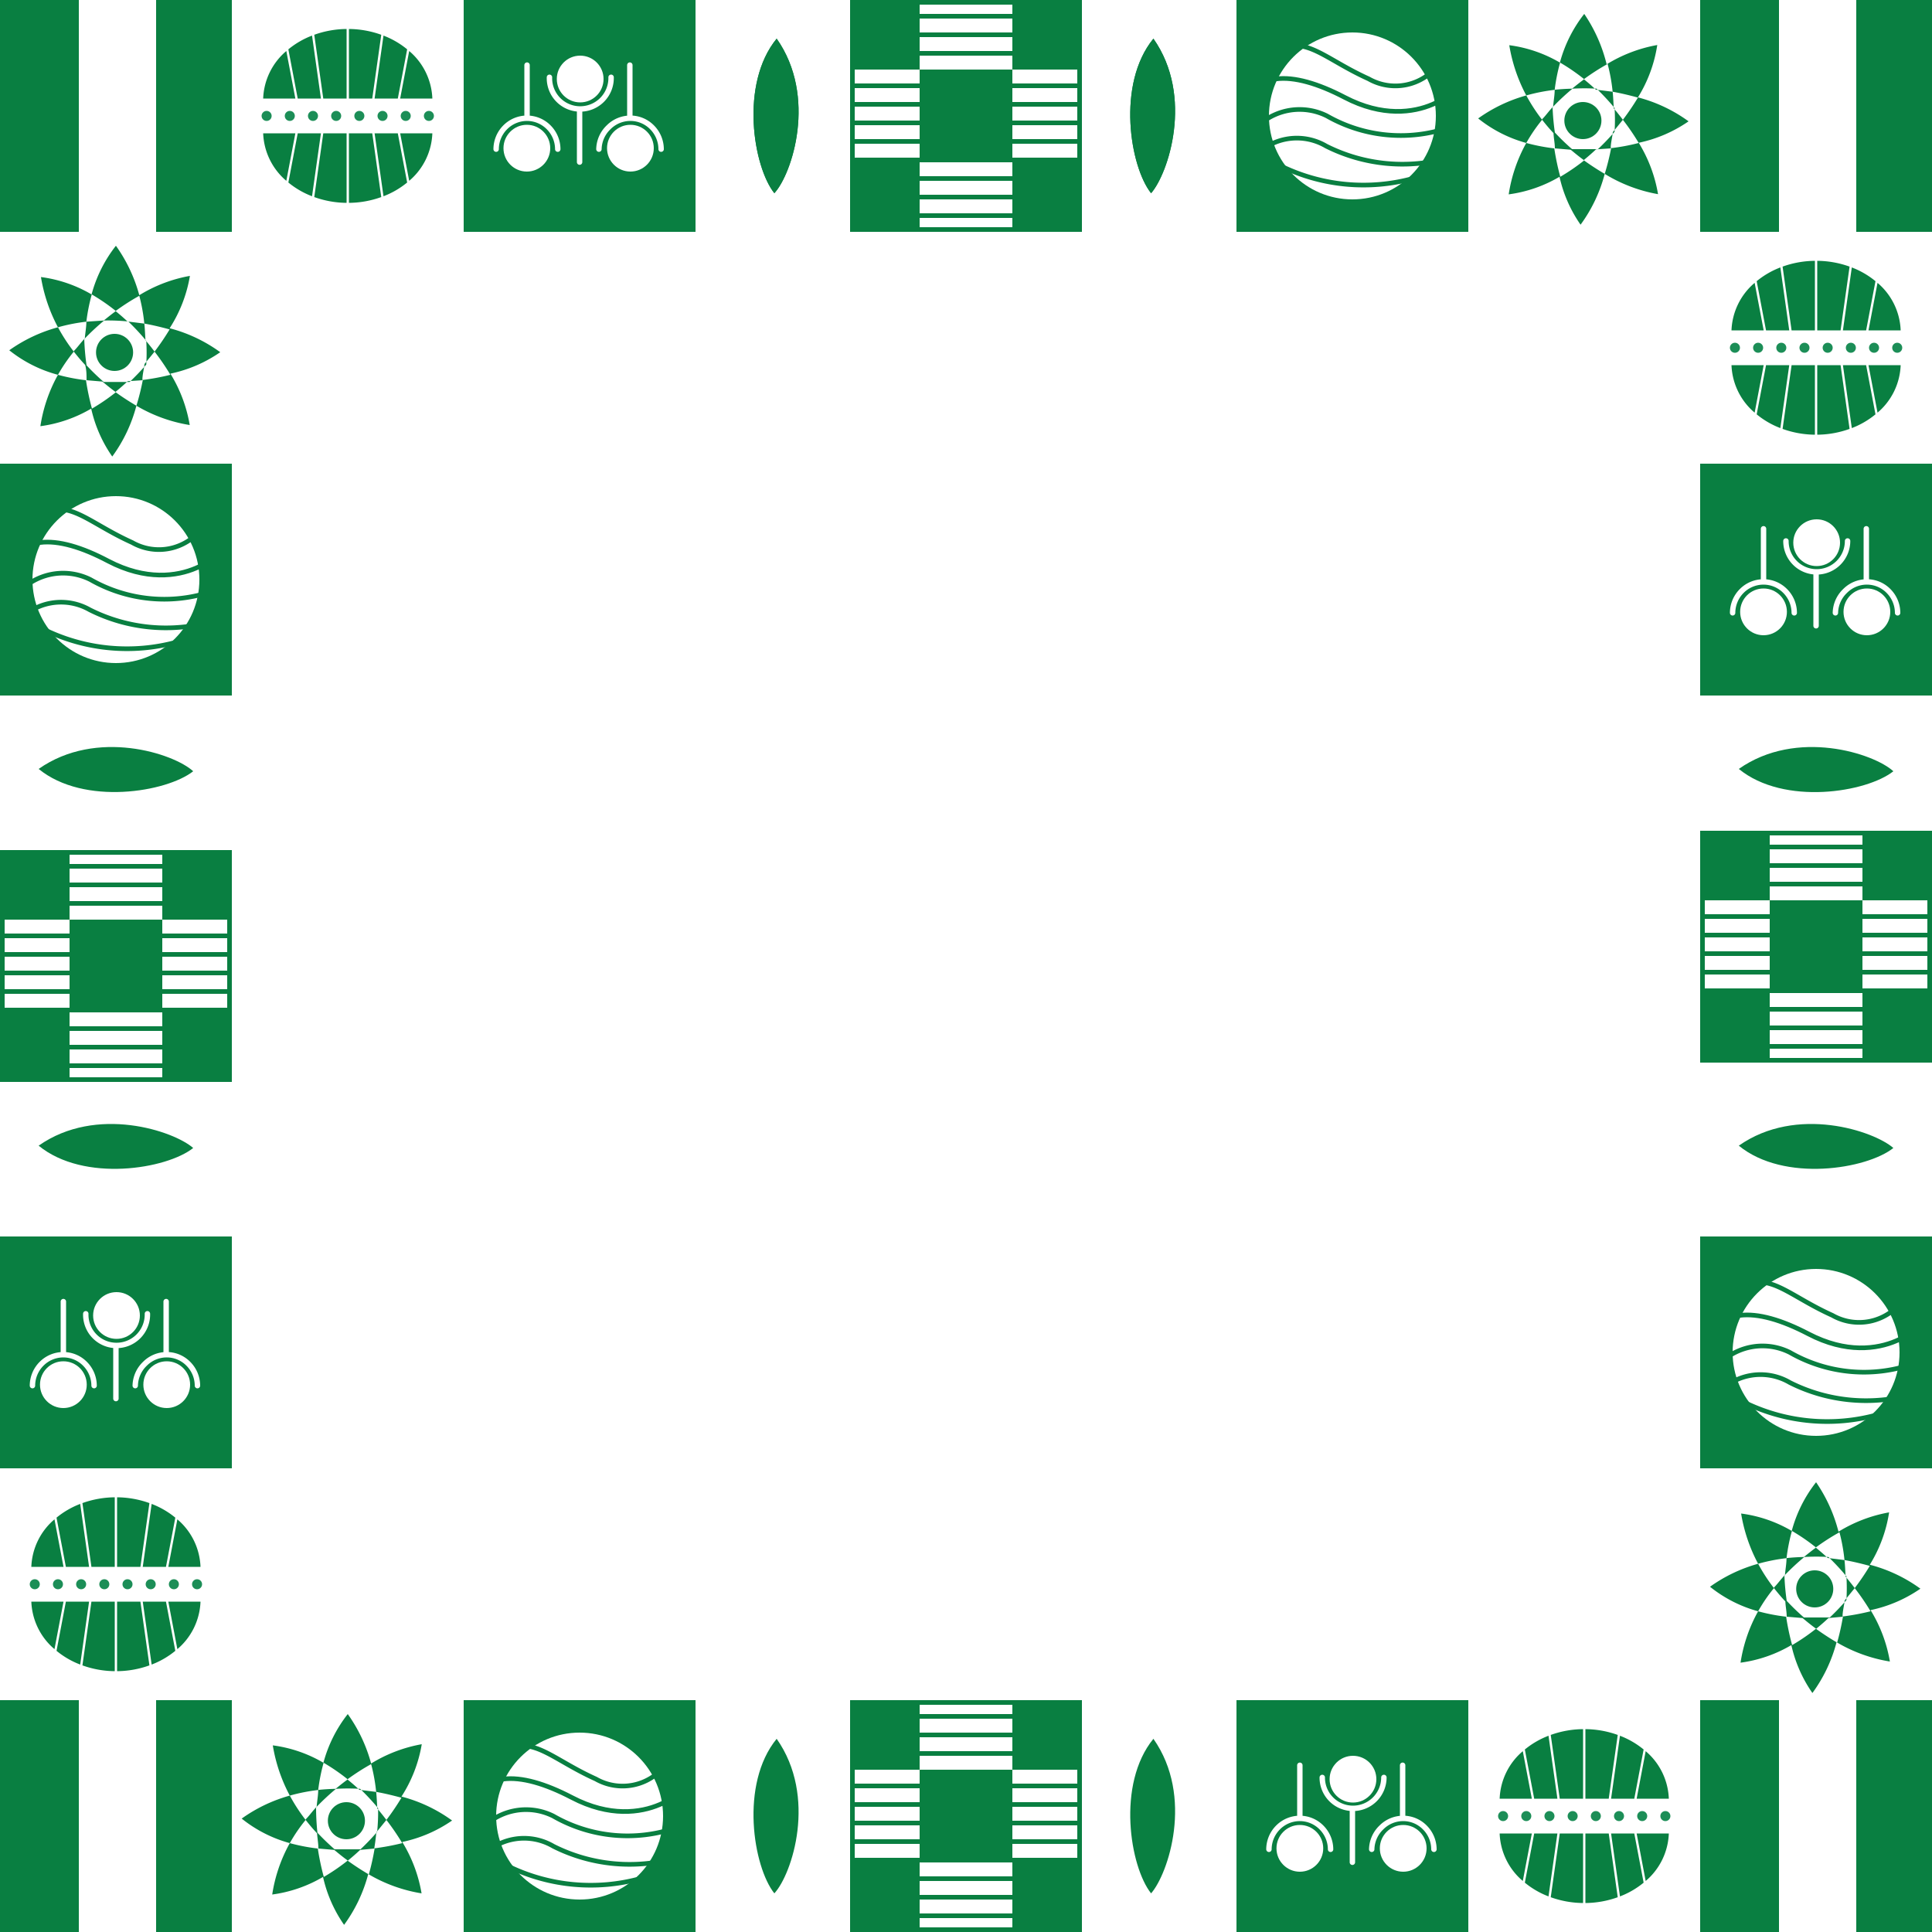 <svg id="Laag_1" data-name="Laag 1" xmlns="http://www.w3.org/2000/svg" viewBox="0 0 100 100"><defs><style>.cls-1{fill:#fff;}.cls-2,.cls-8{fill:#097f41;}.cls-3,.cls-4,.cls-5,.cls-6{fill:none;}.cls-3,.cls-6,.cls-7{stroke:#fff;}.cls-3,.cls-4{stroke-linecap:round;stroke-linejoin:round;}.cls-3{stroke-width:0.28px;}.cls-4,.cls-5{stroke:#097f41;stroke-width:0.24px;}.cls-6{stroke-width:0.12px;}.cls-7{fill:#1c8e57;stroke-width:0.1px;}.cls-8{fill-rule:evenodd;}</style></defs><rect class="cls-1" width="100" height="100"/><rect class="cls-2" width="12" height="12"/><rect class="cls-1" x="4.08" width="4" height="12"/><rect class="cls-2" y="88" width="12" height="12"/><rect class="cls-1" x="4.08" y="88" width="4" height="12"/><rect class="cls-2" x="88" width="12" height="12"/><rect class="cls-1" x="92.08" width="4" height="12"/><rect class="cls-2" x="88" y="88" width="12" height="12"/><rect class="cls-1" x="92.08" y="88" width="4" height="12"/><rect class="cls-2" x="24" width="12" height="12"/><circle class="cls-1" cx="30.03" cy="4.09" r="1.21"/><path class="cls-3" d="M31.63,4A1.6,1.6,0,0,1,30,5.64m0,0A1.59,1.59,0,0,1,28.44,4M30,5.64V8.39" transform="translate(0 0)"/><circle class="cls-1" cx="32.63" cy="7.67" r="1.21"/><path class="cls-3" d="M34.22,7.72a1.61,1.61,0,0,0-.47-1.13,1.57,1.57,0,0,0-1.12-.47m0,0a1.59,1.59,0,0,0-1.13.47A1.61,1.61,0,0,0,31,7.72m1.6-1.6V3.37" transform="translate(0 0)"/><circle class="cls-1" cx="27.27" cy="7.67" r="1.21"/><path class="cls-3" d="M28.87,7.72a1.61,1.61,0,0,0-.47-1.13,1.58,1.58,0,0,0-1.12-.47m0,0a1.59,1.59,0,0,0-1.13.47,1.61,1.61,0,0,0-.47,1.13m1.6-1.6V3.37" transform="translate(0 0)"/><rect class="cls-2" x="88" y="24" width="12" height="12"/><circle class="cls-1" cx="94.03" cy="28.09" r="1.21"/><path class="cls-3" d="M95.63,28a1.6,1.6,0,0,1-1.6,1.6m0,0A1.59,1.59,0,0,1,92.44,28M94,29.64v2.75" transform="translate(0 0)"/><circle class="cls-1" cx="96.63" cy="31.67" r="1.21"/><path class="cls-3" d="M98.22,31.72a1.61,1.61,0,0,0-.47-1.13,1.57,1.57,0,0,0-1.12-.47m0,0a1.59,1.59,0,0,0-1.13.47A1.61,1.61,0,0,0,95,31.72m1.6-1.6V27.37" transform="translate(0 0)"/><circle class="cls-1" cx="91.28" cy="31.67" r="1.21"/><path class="cls-3" d="M92.87,31.72a1.61,1.61,0,0,0-.47-1.13,1.58,1.58,0,0,0-1.12-.47m0,0a1.59,1.59,0,0,0-1.13.47,1.61,1.61,0,0,0-.47,1.13m1.6-1.6V27.37" transform="translate(0 0)"/><rect class="cls-2" x="64" y="88" width="12" height="12"/><circle class="cls-1" cx="70.03" cy="92.09" r="1.21"/><path class="cls-3" d="M71.63,92a1.6,1.6,0,0,1-1.6,1.6m0,0A1.59,1.59,0,0,1,68.44,92M70,93.64v2.75" transform="translate(0 0)"/><circle class="cls-1" cx="72.63" cy="95.67" r="1.21"/><path class="cls-3" d="M74.22,95.72a1.61,1.61,0,0,0-.47-1.13,1.57,1.57,0,0,0-1.12-.47m0,0a1.59,1.59,0,0,0-1.13.47A1.61,1.61,0,0,0,71,95.72m1.6-1.6V91.37" transform="translate(0 0)"/><circle class="cls-1" cx="67.28" cy="95.67" r="1.21"/><path class="cls-3" d="M68.87,95.72a1.61,1.61,0,0,0-.47-1.13,1.58,1.58,0,0,0-1.12-.47m0,0a1.59,1.59,0,0,0-1.13.47,1.61,1.61,0,0,0-.47,1.13m1.6-1.6V91.37" transform="translate(0 0)"/><rect class="cls-2" y="64" width="12" height="12"/><circle class="cls-1" cx="6.03" cy="68.09" r="1.21"/><path class="cls-3" d="M7.63,68A1.6,1.6,0,0,1,6,69.64m0,0A1.59,1.59,0,0,1,4.44,68M6,69.64v2.75" transform="translate(0 0)"/><circle class="cls-1" cx="8.63" cy="71.67" r="1.21"/><path class="cls-3" d="M10.22,71.72a1.61,1.61,0,0,0-.47-1.13,1.57,1.57,0,0,0-1.12-.47m0,0a1.59,1.59,0,0,0-1.13.47A1.61,1.61,0,0,0,7,71.72m1.6-1.6V67.37" transform="translate(0 0)"/><circle class="cls-1" cx="3.28" cy="71.67" r="1.21"/><path class="cls-3" d="M4.87,71.72a1.61,1.61,0,0,0-.47-1.13,1.58,1.58,0,0,0-1.12-.47m0,0a1.59,1.59,0,0,0-1.13.47,1.61,1.61,0,0,0-.47,1.13m1.6-1.6V67.37" transform="translate(0 0)"/><rect class="cls-2" x="24" y="88" width="12" height="12"/><circle class="cls-1" cx="30" cy="94" r="4.32"/><path class="cls-4" d="M35,96.16a8.77,8.77,0,0,1-6.36-.6,3,3,0,0,0-4.44,1.92" transform="translate(0 0)"/><path class="cls-4" d="M33.12,97.24a9.74,9.74,0,0,1-6.72-.6" transform="translate(0 0)"/><path class="cls-4" d="M35,94.6a7.71,7.71,0,0,1-6.36-.6,3.16,3.16,0,0,0-4.44,1.92" transform="translate(0 0)"/><path class="cls-4" d="M35,92.68c1-.6-1.48,2.41-5.4.36-2.76-1.44-4.92-1.44-5.4,1" transform="translate(0 0)"/><path class="cls-5" d="M34.44,91.36a2.8,2.8,0,0,1-3.6.72c-2.4-1.08-3.36-2.4-5-1.32" transform="translate(0 0)"/><rect class="cls-2" x="88" y="64" width="12" height="12"/><circle class="cls-1" cx="94" cy="70" r="4.32"/><path class="cls-4" d="M99,72.16a8.77,8.77,0,0,1-6.36-.6,3,3,0,0,0-4.44,1.92" transform="translate(0 0)"/><path class="cls-4" d="M97.12,73.24a9.74,9.74,0,0,1-6.72-.6" transform="translate(0 0)"/><path class="cls-4" d="M99,70.6a7.71,7.71,0,0,1-6.36-.6,3.16,3.16,0,0,0-4.44,1.92" transform="translate(0 0)"/><path class="cls-4" d="M99,68.68c1-.6-1.48,2.41-5.4.36-2.76-1.44-4.92-1.44-5.4,1" transform="translate(0 0)"/><path class="cls-5" d="M98.44,67.36a2.8,2.8,0,0,1-3.6.72c-2.4-1.08-3.36-2.4-5-1.32" transform="translate(0 0)"/><rect class="cls-2" x="64" width="12" height="12"/><circle class="cls-1" cx="70" cy="6" r="4.32"/><path class="cls-4" d="M75,8.16a8.77,8.77,0,0,1-6.36-.6,3,3,0,0,0-4.44,1.92" transform="translate(0 0)"/><path class="cls-4" d="M73.12,9.24a9.74,9.74,0,0,1-6.72-.6" transform="translate(0 0)"/><path class="cls-4" d="M75,6.6A7.71,7.71,0,0,1,68.68,6a3.16,3.16,0,0,0-4.44,1.92" transform="translate(0 0)"/><path class="cls-4" d="M75,4.68c1-.6-1.48,2.41-5.4.36-2.76-1.44-4.92-1.44-5.4,1" transform="translate(0 0)"/><path class="cls-5" d="M74.44,3.36a2.8,2.8,0,0,1-3.6.72c-2.4-1.08-3.36-2.4-5-1.32" transform="translate(0 0)"/><rect class="cls-2" y="24" width="12" height="12"/><circle class="cls-1" cx="6" cy="30" r="4.32"/><path class="cls-4" d="M11,32.16a8.77,8.77,0,0,1-6.36-.6A3,3,0,0,0,.24,33.48" transform="translate(0 0)"/><path class="cls-4" d="M9.12,33.24a9.74,9.74,0,0,1-6.72-.6" transform="translate(0 0)"/><path class="cls-4" d="M11,30.6A7.71,7.71,0,0,1,4.68,30,3.16,3.16,0,0,0,.24,31.92" transform="translate(0 0)"/><path class="cls-4" d="M11,28.68c1-.6-1.48,2.41-5.4.36C2.88,27.6.72,27.6.24,30" transform="translate(0 0)"/><path class="cls-5" d="M10.44,27.36a2.8,2.8,0,0,1-3.6.72c-2.4-1.08-3.36-2.4-5-1.32" transform="translate(0 0)"/><rect class="cls-1" x="12" width="12" height="12"/><path class="cls-2" d="M18,1.44V5.16h1.32l.48-3.4A5.13,5.13,0,0,0,18,1.44Z" transform="translate(0 0)"/><path class="cls-2" d="M21.14,2.53a4.46,4.46,0,0,0-1.34-.77l-.48,3.4h1.32Z" transform="translate(0 0)"/><path class="cls-2" d="M22.44,5.16a3.45,3.45,0,0,0-1.3-2.63l-.5,2.63Z" transform="translate(0 0)"/><path class="cls-2" d="M18,1.44V5.16H16.68l-.48-3.4A5.13,5.13,0,0,1,18,1.44Z" transform="translate(0 0)"/><path class="cls-2" d="M14.86,2.53a4.46,4.46,0,0,1,1.34-.77l.48,3.4H15.36Z" transform="translate(0 0)"/><path class="cls-2" d="M13.56,5.16a3.45,3.45,0,0,1,1.3-2.63l.5,2.63Z" transform="translate(0 0)"/><path class="cls-6" d="M21.14,2.53a3.45,3.45,0,0,1,1.3,2.63h-1.8m.5-2.63a4.46,4.46,0,0,0-1.34-.77m1.34.77-.5,2.63M18,1.44V5.16m0-3.72a5.13,5.13,0,0,1,1.8.32M18,1.44a5.13,5.13,0,0,0-1.8.32M18,5.16h1.32M18,5.16H16.68m3.12-3.4-.48,3.4m0,0h1.32M14.86,2.53a3.45,3.45,0,0,0-1.3,2.63h1.8m-.5-2.63a4.46,4.46,0,0,1,1.34-.77m-1.34.77.5,2.63m.84-3.4.48,3.4m0,0H15.36" transform="translate(0 0)"/><path class="cls-2" d="M18,10.56V6.84h1.32l.48,3.4A5.13,5.13,0,0,1,18,10.56Z" transform="translate(0 0)"/><path class="cls-2" d="M21.14,9.47a4.46,4.46,0,0,1-1.34.77l-.48-3.4h1.32Z" transform="translate(0 0)"/><path class="cls-2" d="M22.44,6.84a3.45,3.45,0,0,1-1.3,2.63l-.5-2.63Z" transform="translate(0 0)"/><path class="cls-2" d="M18,10.56V6.84H16.68l-.48,3.4A5.13,5.13,0,0,0,18,10.56Z" transform="translate(0 0)"/><path class="cls-2" d="M14.86,9.47a4.46,4.46,0,0,0,1.34.77l.48-3.4H15.36Z" transform="translate(0 0)"/><path class="cls-2" d="M13.56,6.84a3.45,3.45,0,0,0,1.3,2.63l.5-2.63Z" transform="translate(0 0)"/><path class="cls-6" d="M21.14,9.47a3.45,3.45,0,0,0,1.3-2.63h-1.8m.5,2.63a4.46,4.46,0,0,1-1.34.77m1.34-.77-.5-2.63M18,10.56V6.84m0,3.72a5.13,5.13,0,0,0,1.8-.32m-1.8.32a5.13,5.13,0,0,1-1.8-.32M18,6.84h1.32M18,6.84H16.68m3.12,3.4-.48-3.4m0,0h1.32M14.86,9.47a3.45,3.45,0,0,1-1.3-2.63h1.8m-.5,2.63a4.46,4.46,0,0,0,1.34.77m-1.34-.77.5-2.63m.84,3.4.48-3.4m0,0H15.36" transform="translate(0 0)"/><circle class="cls-7" cx="13.8" cy="6" r="0.31"/><circle class="cls-7" cx="15" cy="6" r="0.31"/><circle class="cls-7" cx="16.2" cy="6" r="0.31"/><circle class="cls-7" cx="17.4" cy="6" r="0.31"/><circle class="cls-7" cx="18.6" cy="6" r="0.31"/><circle class="cls-7" cx="19.8" cy="6" r="0.31"/><circle class="cls-7" cx="21" cy="6" r="0.31"/><circle class="cls-7" cx="22.2" cy="6" r="0.31"/><rect class="cls-1" x="88" y="12" width="12" height="12"/><path class="cls-2" d="M94,13.44v3.72h1.32l.48-3.4A5.13,5.13,0,0,0,94,13.44Z" transform="translate(0 0)"/><path class="cls-2" d="M97.14,14.53a4.46,4.46,0,0,0-1.34-.77l-.48,3.4h1.32Z" transform="translate(0 0)"/><path class="cls-2" d="M98.44,17.16a3.45,3.45,0,0,0-1.3-2.63l-.5,2.63Z" transform="translate(0 0)"/><path class="cls-2" d="M94,13.44v3.72H92.68l-.48-3.4A5.13,5.13,0,0,1,94,13.44Z" transform="translate(0 0)"/><path class="cls-2" d="M90.86,14.53a4.46,4.46,0,0,1,1.34-.77l.48,3.4H91.36Z" transform="translate(0 0)"/><path class="cls-2" d="M89.56,17.16a3.45,3.45,0,0,1,1.3-2.63l.5,2.63Z" transform="translate(0 0)"/><path class="cls-6" d="M97.14,14.53a3.45,3.45,0,0,1,1.3,2.63h-1.8m.5-2.63a4.46,4.46,0,0,0-1.34-.77m1.34.77-.5,2.63M94,13.44v3.72m0-3.72a5.13,5.13,0,0,1,1.8.32M94,13.44a5.13,5.13,0,0,0-1.8.32m1.8,3.4h1.32m-1.32,0H92.68m3.12-3.4-.48,3.4m0,0h1.32m-5.78-2.63a3.45,3.45,0,0,0-1.3,2.63h1.8m-.5-2.63a4.46,4.46,0,0,1,1.34-.77m-1.34.77.5,2.63m.84-3.4.48,3.4m0,0H91.36" transform="translate(0 0)"/><path class="cls-2" d="M94,22.56V18.84h1.32l.48,3.4A5.13,5.13,0,0,1,94,22.56Z" transform="translate(0 0)"/><path class="cls-2" d="M97.14,21.47a4.46,4.46,0,0,1-1.34.77l-.48-3.4h1.32Z" transform="translate(0 0)"/><path class="cls-2" d="M98.44,18.84a3.45,3.45,0,0,1-1.3,2.63l-.5-2.63Z" transform="translate(0 0)"/><path class="cls-2" d="M94,22.56V18.84H92.68l-.48,3.4A5.13,5.13,0,0,0,94,22.56Z" transform="translate(0 0)"/><path class="cls-2" d="M90.86,21.47a4.46,4.46,0,0,0,1.34.77l.48-3.4H91.36Z" transform="translate(0 0)"/><path class="cls-2" d="M89.56,18.84a3.45,3.45,0,0,0,1.3,2.63l.5-2.63Z" transform="translate(0 0)"/><path class="cls-6" d="M97.14,21.47a3.45,3.45,0,0,0,1.3-2.63h-1.8m.5,2.63a4.46,4.46,0,0,1-1.34.77m1.34-.77-.5-2.63M94,22.56V18.84m0,3.72a5.13,5.13,0,0,0,1.8-.32m-1.8.32a5.13,5.13,0,0,1-1.8-.32m1.8-3.4h1.32m-1.32,0H92.68m3.12,3.4-.48-3.4m0,0h1.32m-5.78,2.63a3.45,3.45,0,0,1-1.3-2.63h1.8m-.5,2.63a4.46,4.46,0,0,0,1.34.77m-1.34-.77.5-2.63m.84,3.4.48-3.4m0,0H91.36" transform="translate(0 0)"/><circle class="cls-7" cx="89.8" cy="18" r="0.31"/><circle class="cls-7" cx="91" cy="18" r="0.31"/><circle class="cls-7" cx="92.2" cy="18" r="0.31"/><circle class="cls-7" cx="93.4" cy="18" r="0.31"/><circle class="cls-7" cx="94.6" cy="18" r="0.31"/><circle class="cls-7" cx="95.8" cy="18" r="0.31"/><circle class="cls-7" cx="97" cy="18" r="0.31"/><circle class="cls-7" cx="98.2" cy="18" r="0.31"/><rect class="cls-1" x="76" y="88" width="12" height="12"/><path class="cls-2" d="M82,89.44v3.72h1.32l.48-3.4A5.13,5.13,0,0,0,82,89.44Z" transform="translate(0 0)"/><path class="cls-2" d="M85.14,90.53a4.46,4.46,0,0,0-1.34-.77l-.48,3.4h1.32Z" transform="translate(0 0)"/><path class="cls-2" d="M86.44,93.16a3.45,3.45,0,0,0-1.3-2.63l-.5,2.63Z" transform="translate(0 0)"/><path class="cls-2" d="M82,89.44v3.72H80.68l-.48-3.4A5.13,5.13,0,0,1,82,89.44Z" transform="translate(0 0)"/><path class="cls-2" d="M78.86,90.53a4.46,4.46,0,0,1,1.34-.77l.48,3.4H79.36Z" transform="translate(0 0)"/><path class="cls-2" d="M77.56,93.16a3.45,3.45,0,0,1,1.3-2.63l.5,2.63Z" transform="translate(0 0)"/><path class="cls-6" d="M85.14,90.53a3.45,3.45,0,0,1,1.3,2.63h-1.8m.5-2.63a4.46,4.46,0,0,0-1.34-.77m1.34.77-.5,2.63M82,89.44v3.72m0-3.72a5.13,5.13,0,0,1,1.8.32M82,89.44a5.13,5.13,0,0,0-1.8.32m1.8,3.4h1.32m-1.32,0H80.68m3.12-3.4-.48,3.4m0,0h1.32m-5.78-2.63a3.45,3.45,0,0,0-1.3,2.63h1.8m-.5-2.63a4.46,4.46,0,0,1,1.34-.77m-1.34.77.5,2.63m.84-3.4.48,3.4m0,0H79.36" transform="translate(0 0)"/><path class="cls-2" d="M82,98.56V94.84h1.32l.48,3.4A5.13,5.13,0,0,1,82,98.56Z" transform="translate(0 0)"/><path class="cls-2" d="M85.14,97.47a4.46,4.46,0,0,1-1.34.77l-.48-3.4h1.32Z" transform="translate(0 0)"/><path class="cls-2" d="M86.44,94.84a3.45,3.45,0,0,1-1.3,2.63l-.5-2.63Z" transform="translate(0 0)"/><path class="cls-2" d="M82,98.56V94.84H80.68l-.48,3.4A5.13,5.13,0,0,0,82,98.56Z" transform="translate(0 0)"/><path class="cls-2" d="M78.86,97.47a4.46,4.46,0,0,0,1.34.77l.48-3.4H79.36Z" transform="translate(0 0)"/><path class="cls-2" d="M77.56,94.84a3.45,3.45,0,0,0,1.3,2.63l.5-2.63Z" transform="translate(0 0)"/><path class="cls-6" d="M85.14,97.47a3.45,3.45,0,0,0,1.3-2.63h-1.8m.5,2.63a4.46,4.46,0,0,1-1.34.77m1.34-.77-.5-2.63M82,98.56V94.84m0,3.72a5.13,5.13,0,0,0,1.8-.32m-1.8.32a5.13,5.13,0,0,1-1.8-.32m1.8-3.4h1.32m-1.32,0H80.68m3.12,3.4-.48-3.4m0,0h1.32m-5.78,2.63a3.45,3.45,0,0,1-1.3-2.63h1.8m-.5,2.63a4.46,4.46,0,0,0,1.34.77m-1.34-.77.5-2.63m.84,3.4.48-3.4m0,0H79.36" transform="translate(0 0)"/><circle class="cls-7" cx="77.8" cy="94" r="0.31"/><circle class="cls-7" cx="79" cy="94" r="0.31"/><circle class="cls-7" cx="80.2" cy="94" r="0.31"/><circle class="cls-7" cx="81.4" cy="94" r="0.31"/><circle class="cls-7" cx="82.6" cy="94" r="0.31"/><circle class="cls-7" cx="83.8" cy="94" r="0.31"/><circle class="cls-7" cx="85" cy="94" r="0.31"/><circle class="cls-7" cx="86.2" cy="94" r="0.31"/><rect class="cls-1" y="76" width="12" height="12"/><path class="cls-2" d="M6,77.44v3.72H7.32l.48-3.4A5.13,5.13,0,0,0,6,77.44Z" transform="translate(0 0)"/><path class="cls-2" d="M9.14,78.53a4.46,4.46,0,0,0-1.34-.77l-.48,3.4H8.64Z" transform="translate(0 0)"/><path class="cls-2" d="M10.44,81.16a3.45,3.45,0,0,0-1.3-2.63l-.5,2.63Z" transform="translate(0 0)"/><path class="cls-2" d="M6,77.44v3.72H4.68l-.48-3.4A5.13,5.13,0,0,1,6,77.44Z" transform="translate(0 0)"/><path class="cls-2" d="M2.86,78.53a4.46,4.46,0,0,1,1.34-.77l.48,3.4H3.36Z" transform="translate(0 0)"/><path class="cls-2" d="M1.56,81.16a3.45,3.45,0,0,1,1.3-2.63l.5,2.63Z" transform="translate(0 0)"/><path class="cls-6" d="M9.14,78.53a3.45,3.45,0,0,1,1.3,2.63H8.64m.5-2.63a4.46,4.46,0,0,0-1.34-.77m1.34.77-.5,2.63M6,77.44v3.72m0-3.72a5.13,5.13,0,0,1,1.8.32M6,77.44a5.13,5.13,0,0,0-1.8.32M6,81.16H7.32M6,81.16H4.68m3.12-3.4-.48,3.4m0,0H8.64M2.86,78.53a3.45,3.45,0,0,0-1.3,2.63h1.8m-.5-2.63a4.46,4.46,0,0,1,1.34-.77m-1.34.77.5,2.63m.84-3.4.48,3.4m0,0H3.36" transform="translate(0 0)"/><path class="cls-2" d="M6,86.56V82.84H7.32l.48,3.4A5.13,5.13,0,0,1,6,86.56Z" transform="translate(0 0)"/><path class="cls-2" d="M9.14,85.47a4.46,4.46,0,0,1-1.34.77l-.48-3.4H8.64Z" transform="translate(0 0)"/><path class="cls-2" d="M10.44,82.84a3.45,3.45,0,0,1-1.3,2.63l-.5-2.63Z" transform="translate(0 0)"/><path class="cls-2" d="M6,86.56V82.84H4.68l-.48,3.4A5.13,5.13,0,0,0,6,86.56Z" transform="translate(0 0)"/><path class="cls-2" d="M2.86,85.47a4.46,4.46,0,0,0,1.34.77l.48-3.4H3.36Z" transform="translate(0 0)"/><path class="cls-2" d="M1.56,82.84a3.45,3.45,0,0,0,1.3,2.63l.5-2.63Z" transform="translate(0 0)"/><path class="cls-6" d="M9.14,85.47a3.45,3.45,0,0,0,1.3-2.63H8.64m.5,2.63a4.46,4.46,0,0,1-1.34.77m1.34-.77-.5-2.63M6,86.56V82.84m0,3.72a5.13,5.13,0,0,0,1.8-.32M6,86.56a5.13,5.13,0,0,1-1.8-.32M6,82.84H7.32M6,82.84H4.68m3.12,3.4-.48-3.4m0,0H8.64M2.86,85.47a3.45,3.45,0,0,1-1.3-2.63h1.8m-.5,2.63a4.46,4.46,0,0,0,1.34.77m-1.34-.77.5-2.63m.84,3.4.48-3.4m0,0H3.36" transform="translate(0 0)"/><circle class="cls-7" cx="1.8" cy="82" r="0.31"/><circle class="cls-7" cx="3" cy="82" r="0.31"/><circle class="cls-7" cx="4.2" cy="82" r="0.31"/><circle class="cls-7" cx="5.4" cy="82" r="0.31"/><circle class="cls-7" cx="6.6" cy="82" r="0.31"/><circle class="cls-7" cx="7.8" cy="82" r="0.31"/><circle class="cls-7" cx="9" cy="82" r="0.31"/><circle class="cls-7" cx="10.2" cy="82" r="0.31"/><rect class="cls-1" y="44" width="12" height="12"/><rect class="cls-2" y="44" width="3.6" height="3.6"/><rect class="cls-2" x="3.6" y="47.6" width="4.8" height="4.8"/><rect class="cls-2" y="52.4" width="3.6" height="3.6"/><rect class="cls-2" x="8.4" y="44" width="3.6" height="3.6"/><rect class="cls-2" x="8.4" y="52.4" width="3.6" height="3.6"/><rect class="cls-2" x="3.36" y="44" width="5.28" height="0.24"/><rect class="cls-2" x="6.48" y="48.32" width="5.28" height="0.24"/><rect class="cls-2" y="48.32" width="5.28" height="0.24"/><rect class="cls-2" x="6.48" y="49.28" width="5.28" height="0.24"/><rect class="cls-2" x="3.6" y="53.12" width="5.28" height="0.24"/><rect class="cls-2" x="3.6" y="44.72" width="5.28" height="0.24"/><rect class="cls-2" y="49.28" width="5.28" height="0.24"/><rect class="cls-2" x="6.48" y="50.24" width="5.28" height="0.24"/><rect class="cls-2" x="3.6" y="54.08" width="5.28" height="0.24"/><rect class="cls-2" x="3.6" y="45.68" width="5.28" height="0.24"/><rect class="cls-2" y="50.24" width="5.28" height="0.24"/><rect class="cls-2" x="6.48" y="51.2" width="5.28" height="0.24"/><rect class="cls-2" x="3.6" y="55.04" width="5.28" height="0.24"/><rect class="cls-2" x="3.6" y="46.64" width="5.28" height="0.24"/><rect class="cls-2" y="51.2" width="5.28" height="0.24"/><rect class="cls-2" x="6.48" y="52.16" width="5.28" height="0.24"/><rect class="cls-2" x="3.6" y="55.76" width="5.28" height="0.24"/><rect class="cls-2" y="52.16" width="5.28" height="0.24"/><rect class="cls-2" x="3.36" y="55.76" width="5.28" height="0.24"/><rect class="cls-2" x="11.76" y="47.6" width="0.24" height="4.8"/><rect class="cls-2" y="47.6" width="0.24" height="4.8"/><rect class="cls-1" x="88" y="43" width="12" height="12"/><rect class="cls-2" x="88" y="43" width="3.6" height="3.6"/><rect class="cls-2" x="91.6" y="46.6" width="4.8" height="4.8"/><rect class="cls-2" x="88" y="51.4" width="3.6" height="3.6"/><rect class="cls-2" x="96.4" y="43" width="3.6" height="3.6"/><rect class="cls-2" x="96.4" y="51.4" width="3.6" height="3.6"/><rect class="cls-2" x="91.36" y="43" width="5.28" height="0.24"/><rect class="cls-2" x="94.48" y="47.32" width="5.28" height="0.24"/><rect class="cls-2" x="88" y="47.32" width="5.28" height="0.24"/><rect class="cls-2" x="94.48" y="48.28" width="5.28" height="0.24"/><rect class="cls-2" x="91.6" y="52.12" width="5.28" height="0.24"/><rect class="cls-2" x="91.6" y="43.72" width="5.28" height="0.24"/><rect class="cls-2" x="88" y="48.28" width="5.28" height="0.24"/><rect class="cls-2" x="94.48" y="49.24" width="5.28" height="0.24"/><rect class="cls-2" x="91.6" y="53.08" width="5.28" height="0.24"/><rect class="cls-2" x="91.6" y="44.68" width="5.28" height="0.24"/><rect class="cls-2" x="88" y="49.24" width="5.28" height="0.24"/><rect class="cls-2" x="94.48" y="50.2" width="5.28" height="0.24"/><rect class="cls-2" x="91.6" y="54.04" width="5.28" height="0.24"/><rect class="cls-2" x="91.6" y="45.64" width="5.28" height="0.24"/><rect class="cls-2" x="88" y="50.2" width="5.28" height="0.24"/><rect class="cls-2" x="94.48" y="51.16" width="5.28" height="0.24"/><rect class="cls-2" x="91.6" y="54.76" width="5.28" height="0.24"/><rect class="cls-2" x="88" y="51.16" width="5.28" height="0.24"/><rect class="cls-2" x="91.36" y="54.76" width="5.28" height="0.24"/><rect class="cls-2" x="99.76" y="46.6" width="0.24" height="4.8"/><rect class="cls-2" x="88" y="46.6" width="0.24" height="4.8"/><rect class="cls-1" x="44" y="88" width="12" height="12"/><rect class="cls-2" x="44" y="88" width="3.6" height="3.6"/><rect class="cls-2" x="47.6" y="91.6" width="4.8" height="4.8"/><rect class="cls-2" x="44" y="96.4" width="3.6" height="3.6"/><rect class="cls-2" x="52.4" y="88" width="3.6" height="3.6"/><rect class="cls-2" x="52.4" y="96.4" width="3.6" height="3.6"/><rect class="cls-2" x="47.36" y="88" width="5.28" height="0.24"/><rect class="cls-2" x="50.48" y="92.32" width="5.28" height="0.24"/><rect class="cls-2" x="44" y="92.32" width="5.28" height="0.24"/><rect class="cls-2" x="50.48" y="93.28" width="5.28" height="0.24"/><rect class="cls-2" x="47.6" y="97.12" width="5.28" height="0.24"/><rect class="cls-2" x="47.6" y="88.72" width="5.28" height="0.24"/><rect class="cls-2" x="44" y="93.28" width="5.28" height="0.24"/><rect class="cls-2" x="50.48" y="94.24" width="5.28" height="0.24"/><rect class="cls-2" x="47.6" y="98.08" width="5.28" height="0.24"/><rect class="cls-2" x="47.6" y="89.68" width="5.28" height="0.24"/><rect class="cls-2" x="44" y="94.24" width="5.28" height="0.24"/><rect class="cls-2" x="50.48" y="95.2" width="5.28" height="0.24"/><rect class="cls-2" x="47.6" y="99.04" width="5.28" height="0.24"/><rect class="cls-2" x="47.6" y="90.64" width="5.28" height="0.24"/><rect class="cls-2" x="44" y="95.2" width="5.28" height="0.24"/><rect class="cls-2" x="50.48" y="96.16" width="5.28" height="0.24"/><rect class="cls-2" x="47.6" y="99.76" width="5.28" height="0.24"/><rect class="cls-2" x="44" y="96.16" width="5.28" height="0.24"/><rect class="cls-2" x="47.36" y="99.76" width="5.28" height="0.24"/><rect class="cls-2" x="55.76" y="91.6" width="0.24" height="4.8"/><rect class="cls-2" x="44" y="91.6" width="0.24" height="4.8"/><rect class="cls-1" x="44" width="12" height="12"/><rect class="cls-2" x="44" width="3.6" height="3.6"/><rect class="cls-2" x="47.6" y="3.6" width="4.8" height="4.8"/><rect class="cls-2" x="44" y="8.4" width="3.6" height="3.6"/><rect class="cls-2" x="52.4" width="3.6" height="3.6"/><rect class="cls-2" x="52.4" y="8.4" width="3.6" height="3.6"/><rect class="cls-2" x="47.36" width="5.28" height="0.24"/><rect class="cls-2" x="50.48" y="4.32" width="5.28" height="0.24"/><rect class="cls-2" x="44" y="4.32" width="5.28" height="0.24"/><rect class="cls-2" x="50.48" y="5.28" width="5.28" height="0.24"/><rect class="cls-2" x="47.6" y="9.12" width="5.28" height="0.24"/><rect class="cls-2" x="47.6" y="0.72" width="5.28" height="0.24"/><rect class="cls-2" x="44" y="5.28" width="5.28" height="0.24"/><rect class="cls-2" x="50.48" y="6.24" width="5.28" height="0.24"/><rect class="cls-2" x="47.6" y="10.08" width="5.28" height="0.24"/><rect class="cls-2" x="47.6" y="1.68" width="5.28" height="0.24"/><rect class="cls-2" x="44" y="6.24" width="5.28" height="0.24"/><rect class="cls-2" x="50.48" y="7.2" width="5.28" height="0.24"/><rect class="cls-2" x="47.6" y="11.04" width="5.28" height="0.24"/><rect class="cls-2" x="47.6" y="2.64" width="5.28" height="0.24"/><rect class="cls-2" x="44" y="7.2" width="5.28" height="0.24"/><rect class="cls-2" x="50.48" y="8.16" width="5.28" height="0.24"/><rect class="cls-2" x="47.6" y="11.76" width="5.28" height="0.24"/><rect class="cls-2" x="44" y="8.16" width="5.28" height="0.24"/><rect class="cls-2" x="47.36" y="11.76" width="5.28" height="0.24"/><rect class="cls-2" x="55.76" y="3.6" width="0.24" height="4.8"/><rect class="cls-2" x="44" y="3.6" width="0.24" height="4.8"/><path class="cls-2" d="M59.58,10c-1.09-1.37-1.8-5.65.12-8C61.81,5,60.46,9,59.58,10Z" transform="translate(0 0)"/><path class="cls-2" d="M40.08,10c-1.09-1.37-1.8-5.65.12-8C42.31,5,41,9,40.08,10Z" transform="translate(0 0)"/><path class="cls-2" d="M59.58,10c-1.09-1.37-1.8-5.65.12-8C61.81,5,60.46,9,59.58,10Z" transform="translate(0 0)"/><path class="cls-2" d="M40.08,10c-1.09-1.37-1.8-5.65.12-8C42.31,5,41,9,40.08,10Z" transform="translate(0 0)"/><path class="cls-2" d="M59.58,98c-1.09-1.37-1.8-5.65.12-8C61.81,93,60.46,97,59.58,98Z" transform="translate(0 0)"/><path class="cls-2" d="M40.08,98c-1.09-1.37-1.8-5.65.12-8C42.31,93,41,97,40.08,98Z" transform="translate(0 0)"/><path class="cls-2" d="M98,39.92c-1.37,1.09-5.65,1.8-8-.12C93,37.69,97,39,98,39.92Z" transform="translate(0 0)"/><path class="cls-2" d="M98,59.42c-1.37,1.09-5.65,1.8-8-.12C93,57.19,97,58.54,98,59.42Z" transform="translate(0 0)"/><path class="cls-2" d="M10,39.92C8.63,41,4.35,41.72,2,39.8,5,37.69,9,39,10,39.92Z" transform="translate(0 0)"/><path class="cls-2" d="M10,59.42c-1.37,1.09-5.65,1.8-8-.12C5,57.19,9,58.54,10,59.42Z" transform="translate(0 0)"/><rect class="cls-1" y="12" width="12" height="12"/><path class="cls-8" d="M3,16.94A7.9,7.9,0,0,0,.48,18.13,6.86,6.86,0,0,0,3,19.4a7.9,7.9,0,0,0-.91,2.66,7,7,0,0,0,2.63-.91,7,7,0,0,0,1.09,2.48A7.79,7.79,0,0,0,7.06,21a7.87,7.87,0,0,0,2.76,1,7.43,7.43,0,0,0-1-2.66,7.09,7.09,0,0,0,2.58-1.11,7.79,7.79,0,0,0-2.62-1.24,7.19,7.19,0,0,0,1.05-2.71,7.5,7.5,0,0,0-2.62,1A8,8,0,0,0,6,12.72a7,7,0,0,0-1.26,2.52,6.93,6.93,0,0,0-2.62-.9A8.39,8.39,0,0,0,3,16.94Zm1.47-.29a9.51,9.51,0,0,1,.28-1.41A10.29,10.29,0,0,1,6,16.1c-.21.15-.42.32-.63.49Zm-.08.87a12.26,12.26,0,0,1,1-.93,10.37,10.37,0,0,1,1.25.05,12.14,12.14,0,0,1,.93,1,10,10,0,0,1,0,1.23,12.09,12.09,0,0,1-.86.9c-.44,0-.89,0-1.34,0a12,12,0,0,1-.89-.86A12.49,12.49,0,0,1,4.36,17.52Zm-.57.68A9.09,9.09,0,0,1,3,16.94a9.55,9.55,0,0,1,1.47-.29c0,.29-.06.58-.08.87C4.17,17.74,4,18,3.79,18.2Zm.66,1.48.82.07c.23.19.46.38.7.55a10.46,10.46,0,0,1-1.24.85A12.77,12.77,0,0,1,4.45,19.68Zm0,0c0-.26,0-.52-.07-.79-.21-.22-.4-.45-.59-.69A8.24,8.24,0,0,0,3,19.4,9.9,9.9,0,0,0,4.45,19.68Zm2.91,0A12.58,12.58,0,0,1,7.06,21c-.36-.21-.73-.45-1.09-.71.22-.18.44-.37.64-.56ZM8,18.2a12.19,12.19,0,0,1,.82,1.2,12.44,12.44,0,0,1-1.45.27c0-.27.08-.55.11-.83C7.65,18.63,7.83,18.41,8,18.2Zm-.52-1.45c.45.08.89.19,1.3.3A13,13,0,0,1,8,18.2c-.15-.2-.31-.4-.47-.59C7.51,17.33,7.5,17,7.47,16.75Zm0,0-.88-.11c-.2-.19-.41-.37-.62-.54a11.51,11.51,0,0,1,1.23-.79A9.11,9.11,0,0,1,7.47,16.75Z" transform="translate(0 0)"/><circle class="cls-2" cx="5.93" cy="18.24" r="0.96"/><rect class="cls-1" x="76" width="12" height="12"/><path class="cls-8" d="M79,4.94a7.9,7.9,0,0,0-2.49,1.19A6.86,6.86,0,0,0,79,7.4a7.9,7.9,0,0,0-.91,2.66,7,7,0,0,0,2.63-.91,7,7,0,0,0,1.09,2.48A7.79,7.79,0,0,0,83.06,9a7.87,7.87,0,0,0,2.76,1.05,7.43,7.43,0,0,0-1-2.66,7.09,7.09,0,0,0,2.58-1.11,7.79,7.79,0,0,0-2.62-1.24,7.19,7.19,0,0,0,1-2.71,7.5,7.5,0,0,0-2.62,1A8,8,0,0,0,82,.72a7,7,0,0,0-1.26,2.52,6.93,6.93,0,0,0-2.62-.9A8.39,8.39,0,0,0,79,4.94Zm1.47-.29a9.51,9.51,0,0,1,.28-1.41A10.29,10.29,0,0,1,82,4.1c-.21.15-.42.32-.63.49Q80.89,4.6,80.44,4.65Zm-.08.87a12.26,12.26,0,0,1,1-.93,10.37,10.37,0,0,1,1.25,0,12.14,12.14,0,0,1,.93,1,10,10,0,0,1,0,1.23,12.09,12.09,0,0,1-.86.9c-.44,0-.89,0-1.34,0a12,12,0,0,1-.89-.86A12.49,12.49,0,0,1,80.36,5.52Zm-.57.68A9.09,9.09,0,0,1,79,4.94a9.55,9.55,0,0,1,1.47-.29c0,.29-.06.58-.08.87C80.17,5.74,80,6,79.79,6.2Zm.66,1.48.82.07c.23.19.46.38.7.55a10.46,10.46,0,0,1-1.24.85A12.77,12.77,0,0,1,80.45,7.68Zm0,0c0-.26-.06-.52-.07-.79-.21-.22-.4-.45-.59-.69A8.24,8.24,0,0,0,79,7.4,9.9,9.9,0,0,0,80.45,7.68Zm2.91,0A12.58,12.58,0,0,1,83.06,9c-.36-.21-.73-.45-1.09-.71.22-.18.44-.37.64-.56ZM84,6.2a12.19,12.19,0,0,1,.82,1.2,10.65,10.65,0,0,1-1.45.27c0-.27.08-.55.11-.83C83.65,6.63,83.83,6.41,84,6.2Zm-.52-1.45c.45.08.89.19,1.3.3A13,13,0,0,1,84,6.2c-.15-.2-.31-.4-.47-.59C83.51,5.33,83.5,5,83.47,4.75Zm0,0-.88-.11c-.2-.19-.41-.37-.62-.54a11.51,11.51,0,0,1,1.23-.79A9.11,9.11,0,0,1,83.47,4.75Z" transform="translate(0 0)"/><circle class="cls-2" cx="81.93" cy="6.24" r="0.96"/><rect class="cls-1" x="88" y="76" width="12" height="12"/><path class="cls-8" d="M91,80.94a7.9,7.9,0,0,0-2.49,1.19A6.86,6.86,0,0,0,91,83.4a7.9,7.9,0,0,0-.91,2.66,7,7,0,0,0,2.63-.91,7,7,0,0,0,1.09,2.48A7.79,7.79,0,0,0,95.06,85a7.87,7.87,0,0,0,2.76,1,7.43,7.43,0,0,0-1-2.66,7.09,7.09,0,0,0,2.58-1.11,7.79,7.79,0,0,0-2.62-1.24,7.19,7.19,0,0,0,1-2.71,7.5,7.5,0,0,0-2.62,1A8,8,0,0,0,94,76.72a7,7,0,0,0-1.26,2.52,6.93,6.93,0,0,0-2.62-.9A8.39,8.39,0,0,0,91,80.94Zm1.47-.29a9.51,9.51,0,0,1,.28-1.41A10.29,10.29,0,0,1,94,80.1c-.21.15-.42.32-.63.49Q92.89,80.6,92.44,80.65Zm-.08.87a12.26,12.26,0,0,1,1-.93,10.37,10.37,0,0,1,1.25,0,12.14,12.14,0,0,1,.93,1,10,10,0,0,1,0,1.23,12.09,12.09,0,0,1-.86.9c-.44,0-.89,0-1.34,0a12,12,0,0,1-.89-.86A12.49,12.49,0,0,1,92.36,81.52Zm-.57.68A9.09,9.09,0,0,1,91,80.94a9.55,9.55,0,0,1,1.47-.29c0,.29-.06.58-.08.87C92.17,81.74,92,82,91.79,82.2Zm.66,1.48.82.07c.23.19.46.38.7.55a10.46,10.46,0,0,1-1.24.85A12.77,12.77,0,0,1,92.45,83.68Zm0,0c0-.26-.06-.52-.07-.79-.21-.22-.4-.45-.59-.69A8.24,8.24,0,0,0,91,83.4,9.9,9.9,0,0,0,92.45,83.68Zm2.91,0a12.58,12.58,0,0,1-.3,1.34c-.36-.21-.73-.45-1.09-.71.22-.18.44-.37.64-.56ZM96,82.2a12.19,12.19,0,0,1,.82,1.2,12.44,12.44,0,0,1-1.45.27c0-.27.08-.55.11-.83C95.65,82.63,95.83,82.41,96,82.2Zm-.52-1.45c.45.08.89.19,1.3.3A13,13,0,0,1,96,82.2c-.15-.2-.31-.4-.47-.59C95.51,81.33,95.5,81,95.47,80.75Zm0,0-.88-.11c-.2-.19-.41-.37-.62-.54a11.51,11.51,0,0,1,1.23-.79A9.11,9.11,0,0,1,95.47,80.75Z" transform="translate(0 0)"/><circle class="cls-2" cx="93.93" cy="82.24" r="0.96"/><rect class="cls-1" x="12" y="88" width="12" height="12"/><path class="cls-8" d="M15,92.94a7.9,7.9,0,0,0-2.49,1.19A6.86,6.86,0,0,0,15,95.4a7.9,7.9,0,0,0-.91,2.66,7,7,0,0,0,2.63-.91,7,7,0,0,0,1.09,2.48A7.79,7.79,0,0,0,19.06,97a7.87,7.87,0,0,0,2.76,1,7.43,7.43,0,0,0-1-2.66,7.09,7.09,0,0,0,2.58-1.11,7.79,7.79,0,0,0-2.62-1.24,7.19,7.19,0,0,0,1.05-2.71,7.5,7.5,0,0,0-2.62,1A8,8,0,0,0,18,88.72a7,7,0,0,0-1.26,2.52,6.93,6.93,0,0,0-2.62-.9A8.39,8.39,0,0,0,15,92.94Zm1.47-.29a9.51,9.51,0,0,1,.28-1.41A10.29,10.29,0,0,1,18,92.1c-.21.15-.42.32-.63.49Q16.89,92.6,16.44,92.65Zm-.08.87a12.26,12.26,0,0,1,1-.93,10.37,10.37,0,0,1,1.25,0,12.14,12.14,0,0,1,.93,1,10,10,0,0,1-.05,1.23,12.09,12.09,0,0,1-.86.9c-.44,0-.89,0-1.34,0a12,12,0,0,1-.89-.86A12.49,12.49,0,0,1,16.36,93.52Zm-.57.68A9.09,9.09,0,0,1,15,92.94a9.55,9.55,0,0,1,1.47-.29c0,.29-.06.58-.08.87C16.17,93.74,16,94,15.79,94.2Zm.66,1.48.82.07c.23.19.46.38.7.55a10.46,10.46,0,0,1-1.24.85A12.77,12.77,0,0,1,16.45,95.68Zm0,0c0-.26-.05-.52-.07-.79-.21-.22-.4-.45-.59-.69A8.24,8.24,0,0,0,15,95.4,9.9,9.9,0,0,0,16.45,95.68Zm2.91,0a12.58,12.58,0,0,1-.3,1.34c-.36-.21-.73-.45-1.09-.71.22-.18.44-.37.64-.56ZM20,94.2a12.19,12.19,0,0,1,.82,1.2,12.44,12.44,0,0,1-1.45.27c.05-.27.08-.55.11-.83C19.65,94.63,19.83,94.41,20,94.2Zm-.52-1.45c.45.08.89.19,1.3.3A13,13,0,0,1,20,94.2c-.15-.2-.31-.4-.47-.59C19.51,93.33,19.5,93,19.47,92.75Zm0,0-.88-.11c-.2-.19-.41-.37-.62-.54a11.51,11.51,0,0,1,1.23-.79A9.11,9.11,0,0,1,19.47,92.75Z" transform="translate(0 0)"/><circle class="cls-2" cx="17.93" cy="94.24" r="0.96"/></svg>